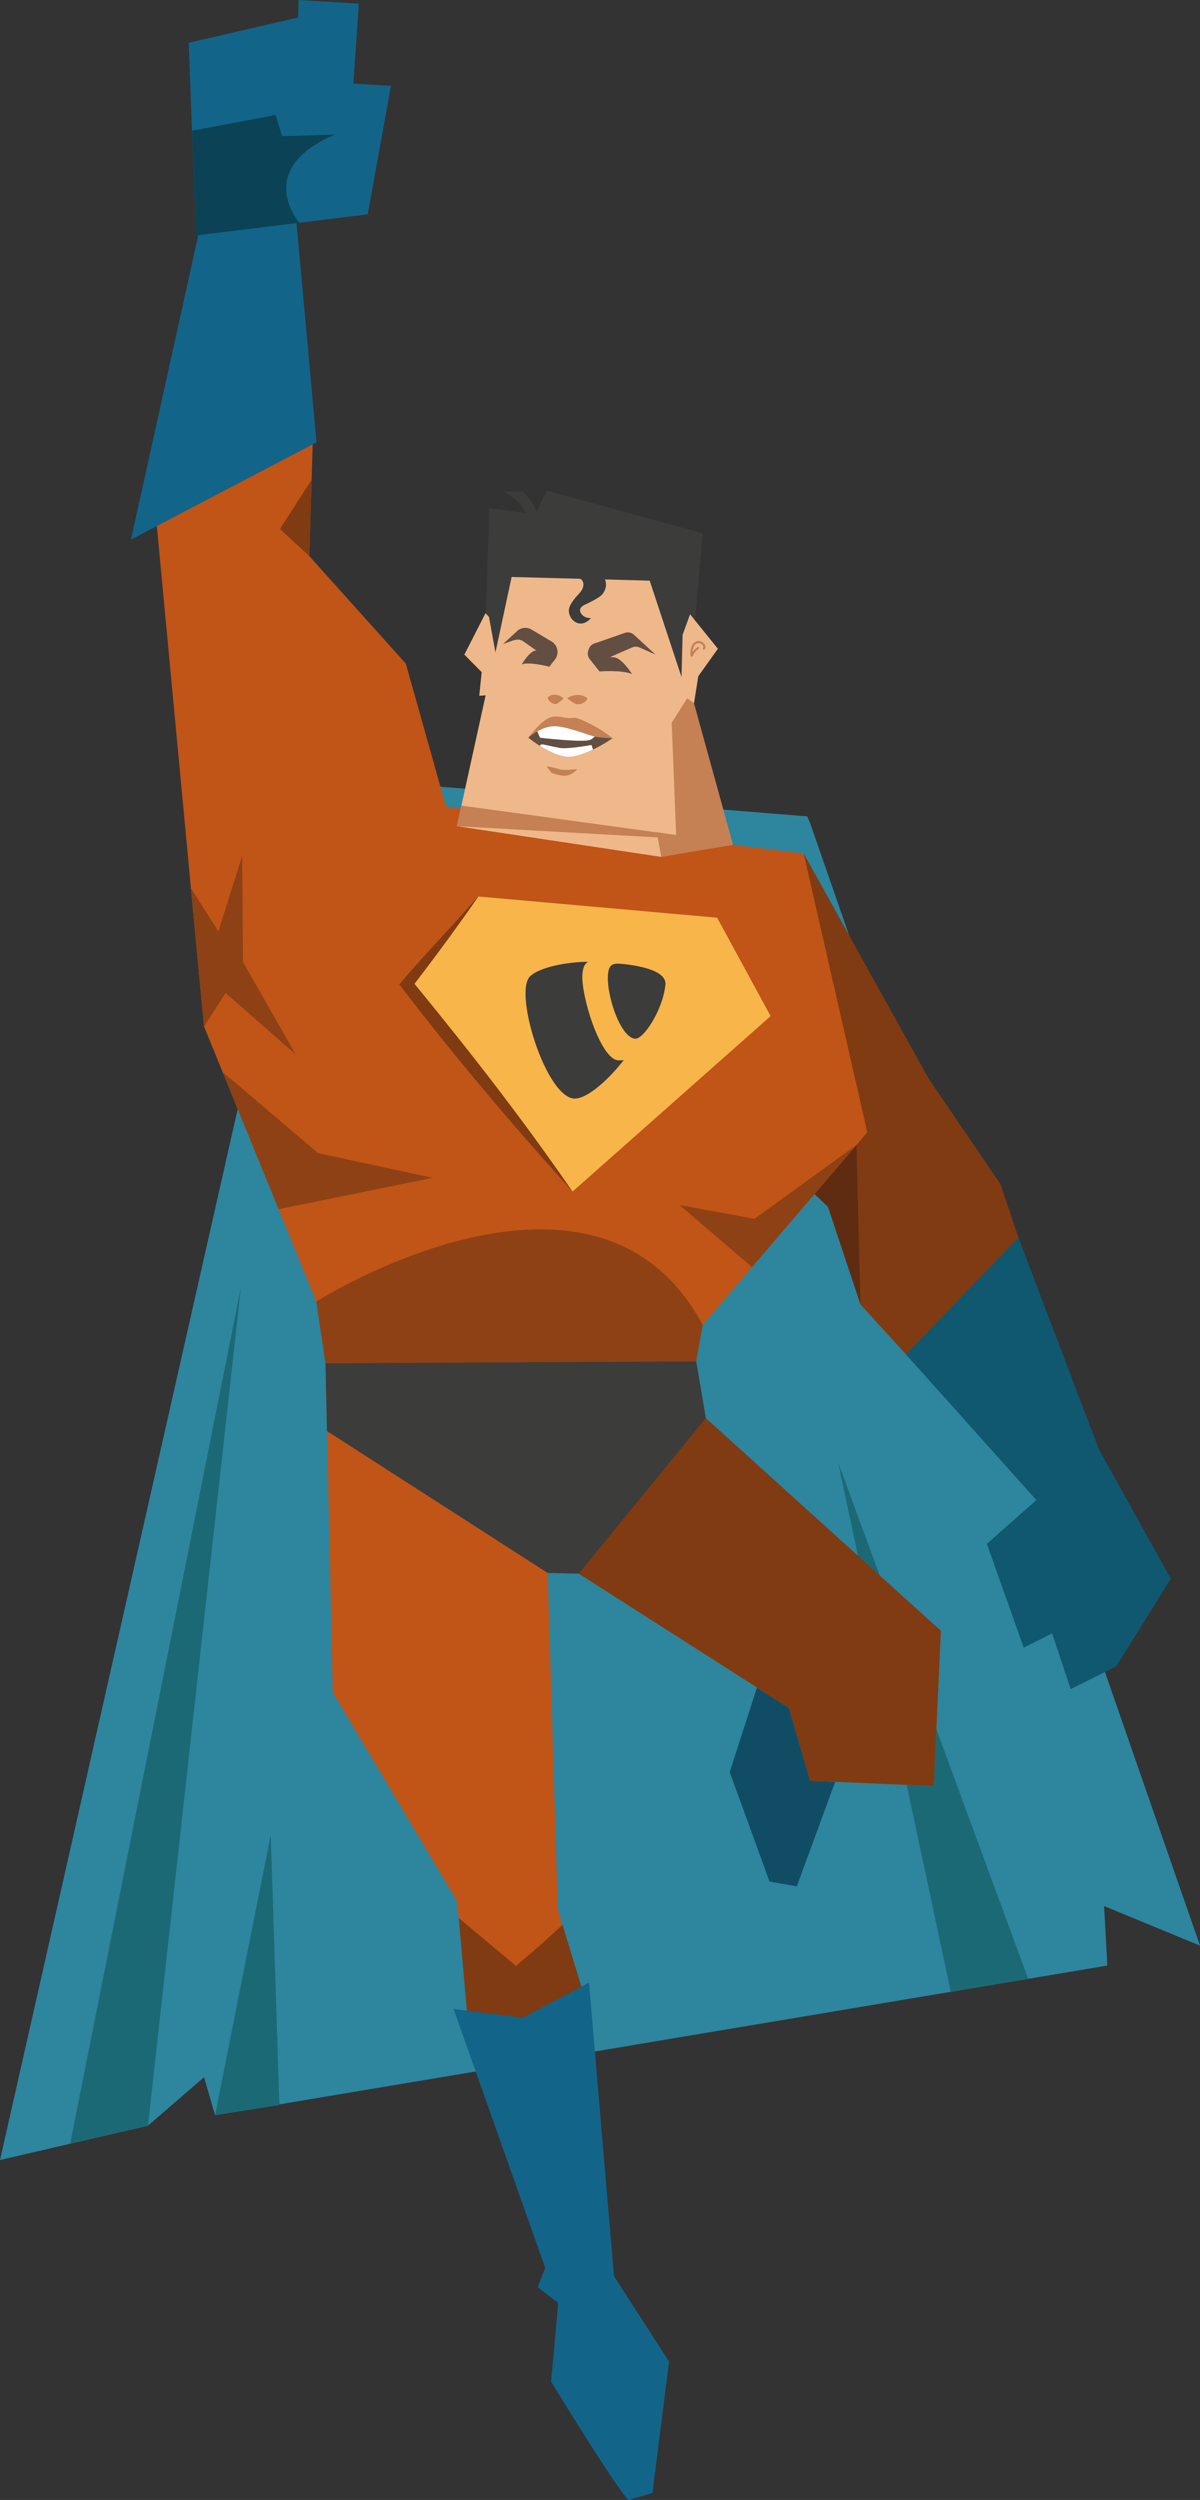 <?xml version="1.0" encoding="UTF-8"?><svg xmlns="http://www.w3.org/2000/svg" xmlns:xlink="http://www.w3.org/1999/xlink" viewBox="0 0 507.94 1057.32"><rect x="0" y="0" width="507.94" height="1057.32" fill="#333333" stroke="none"/><defs><style>.cls-1{isolation:isolate;}.cls-1,.cls-2{fill:none;}.cls-3{fill:#efb88a;}.cls-4{fill:#fff;}.cls-5{fill:#803b12;}.cls-6{fill:#8e4114;}.cls-7{fill:#c15417;}.cls-8{fill:#c58053;}.cls-9{fill:#105770;}.cls-10{fill:#0b4256;}.cls-11{fill:#136489;}.cls-12{fill:#104d64;}.cls-13{fill:#1c6976;}.cls-14{fill:#634e42;}.cls-15{fill:#2d859e;}.cls-16{fill:#3c3c3b;}.cls-17{fill:#5f2c12;}.cls-18{fill:#f7b54a;mix-blend-mode:hard-light;}.cls-2{clip-path:url(#clippath);}</style><clipPath id="clippath"><path class="cls-14" d="m259.32,312.19s-2.55.07-6.39-.43c-3.34-.43-13.51-5.02-18.98-4.61-5.47.41-10.31,4.84-10.31,4.84,0,0,11.4,9.38,18.91,7.97,8-1.5,16.77-7.77,16.77-7.77Z"/></clipPath></defs><g class="cls-1"><g id="Ebene_1"><polygon class="cls-11" points="235.28 947.91 227.56 967.3 240.33 977.09 247.68 962.78 235.28 947.91"/><polygon class="cls-15" points="86.36 878.52 91.04 894.57 468.73 831.3 467.35 806.14 507.94 822.87 342.86 347.96 341.68 345.27 132.45 328.37 0 913.54 62.63 899.02 86.36 878.52"/><polygon class="cls-5" points="340.15 360.89 393.11 456.22 423.49 500.83 466.24 627.83 450.06 645.91 364.24 551.7 350.49 510.43 271.89 435.98 340.15 360.89"/><polygon class="cls-13" points="435.22 836.91 354.72 618.37 402.44 842.4 435.22 836.91"/><polygon class="cls-13" points="29.67 906.66 101.96 544.54 62.63 899.02 29.67 906.66"/><polygon class="cls-13" points="91.04 894.57 114.6 776.07 118.26 890.31 91.04 894.57"/><polygon class="cls-17" points="337.86 498.12 347.97 485.71 362.12 469.44 364.24 551.7 350.49 510.43 337.86 498.12"/><path class="cls-7" d="m147.65,584.19l-61.29-150.07,95.05-94.05s118.92,16.51,158.75,20.82l26.96,117.99-96.88,113.28-122.59-7.97Z"/><polygon class="cls-7" points="189.07 342.11 171.78 280.67 130.96 235.24 132.69 176.2 65.23 210.2 82.73 395.95 86.36 434.12 189.07 342.11"/><polygon class="cls-12" points="320.72 712.77 308.87 749.46 325.73 795.76 337.26 797.82 357.87 741.75 350.01 696.91 324.37 692.33 320.72 712.77"/><polygon class="cls-7" points="137.56 566.94 140.87 715.73 193.16 803.52 203.23 878.5 251.53 868.98 236.09 807.04 231.83 665.26 244.97 665.55 254.01 671.31 333.93 722.32 342.96 753.14 395.24 755.36 398.26 689.72 290.93 620.29 288.02 569.87 137.56 566.94"/><polygon class="cls-5" points="244.97 665.55 333.93 722.32 342.96 753.14 395.24 755.36 398.26 689.72 298.75 599.76 291.93 559.61 139.1 557.13 244.97 665.55"/><polygon class="cls-5" points="194.19 811.19 218.39 831.45 227.87 823.39 238.13 814.05 250.08 853.4 198.38 859.21 194.19 811.19"/><path class="cls-11" d="m192.01,849.68l29.28,3.63,28.03-14.8,10.57,124.11,23.32,36.19-7.04,55.54-10.11,2.97c-4.47-3.73-32.8-50.06-32.8-50.06l2.99-32.69-44.25-124.88Z"/><path class="cls-6" d="m133.88,550.47s118.18-74.88,163.55,9.89l-2.75,15.45-156.91.77-3.89-26.11Z"/><polygon class="cls-5" points="130.96 235.24 118.52 223.71 131.91 202.89 130.96 235.24"/><polygon class="cls-6" points="125.21 446.02 102.85 406.9 102.53 361.94 92.43 393.94 80.81 375.6 86.36 434.12 95.5 419.98 125.21 446.02"/><polygon class="cls-18" points="172.89 416.15 202.49 379.15 303.56 388.12 326.19 429.75 242.35 503.96 172.89 416.15"/><polygon class="cls-18" points="187.22 416.22 207.63 390.57 296.49 398.46 312.07 427.29 243.76 488.13 187.22 416.22"/><path class="cls-5" d="m242.35,503.96c-25.42-28.11-50.36-57.5-73.32-87.63,7.94-9.49,17.23-19.18,25.5-28.38,2.62-2.96,5.25-5.91,7.96-8.8-2.23,3.27-4.53,6.49-6.84,9.7-6.86,9.67-13,17.83-20.2,27.24h0c23.66,28.88,45.71,57.11,66.9,87.87h0Z"/><path class="cls-16" d="m264.03,448.32c-.9.17-1.61.19-2.53.1-7.51-.77-15.84-28-14.95-36.68.33-3.2,1.2-4.19,2.37-4.99-9.3.12-20.66,2.34-24.63,6.24-.87.99-1.51,2.62-1.72,4.75-1.39,13.55,9.99,45.81,20.25,46.87,4.75.49,13.55-6.45,21.22-16.29"/><path class="cls-16" d="m263.37,407.66c9.49.98,18.83,3.48,18.29,8.81-1.11,10.81-9.35,23.21-12.87,22.85-6.28-.65-12.3-18.82-11.41-27.5.41-3.96,2.02-4.56,5.99-4.15"/><polygon class="cls-16" points="137.77 576.58 294.68 575.81 298.75 599.76 244.97 665.55 231.83 665.26 138.41 605.24 137.77 576.58"/><polygon class="cls-11" points="89.83 72.8 55.44 228.22 133.99 187.08 123.43 71.72 89.83 72.8"/><polygon class="cls-11" points="155.65 90.65 165.48 36.3 149.57 35.37 151.88 1.52 126.41 0 126.2 7.4 79.87 18.09 82.98 99.57 155.65 90.65"/><path class="cls-10" d="m126.69,94.2s-19.64-22.51,15-37.26l-22.28.65-2.73-8.96-35.34,6.66,1.63,44.28,43.71-5.37Z"/><polygon class="cls-9" points="473.62 635.23 431.1 523.44 383.47 572.8 443.21 639.48 473.62 635.23"/><polyline class="cls-9" points="495.6 667.72 464.43 611.67 417.73 652.95 433.33 696.81 445.35 690.82 453.21 714.36 472.46 704.79"/><polygon class="cls-6" points="362.45 484.33 318.33 535.9 287.64 509.65 319.36 515.49 362.45 484.33"/><polygon class="cls-6" points="94.22 453.37 117.93 511.41 183.05 498.14 134.65 487.7 94.22 453.37"/><polygon class="cls-16" points="205.24 269.86 207.16 214.89 228.67 217.86 223.56 247.95 216.21 270.44 205.24 269.86"/><polygon class="cls-3" points="212.95 267.2 205.5 259.35 196.56 276.86 203.89 284.27 202.86 294.26 212.93 293.56 212.95 267.2"/><polygon class="cls-3" points="193.39 349.42 216.57 244.02 275 245.58 279.93 362.42 193.39 349.42"/><polygon class="cls-8" points="304.28 355.62 195.27 340.71 193.39 349.42 304.28 355.62"/><polygon class="cls-16" points="291.26 294.76 297.5 225.58 231.43 207.48 206.62 258.93 210.07 277.89 291.26 294.76"/><polygon class="cls-8" points="293.13 295.15 267.31 294.56 279.93 362.42 310.3 357.32 293.13 295.15"/><polygon class="cls-3" points="275 245.58 291.26 294.76 284.32 305.66 286.2 353.15 212.02 342.59 218.83 296.17 206.67 290.1 216.57 244.02 275 245.58"/><polygon class="cls-3" points="288.94 268.46 292.09 259.8 303.87 274.38 295.57 286.01 293.77 297.41 288.28 293.47 288.94 268.46"/><path class="cls-14" d="m235.84,274.46h0c.4,1.56.05,3.21-.95,4.47l-.88,1.11-12.13-8.53c-1.37-.96-2.3-1.34-4.69-.64l-4.26,1.52,5.94-5.49c1.67-1.55,4.16-1.81,6.12-.64l8.49,5.05c1.17.7,2.01,1.83,2.35,3.14Z"/><path class="cls-14" d="m235.48,277.98l-2.89,4.01s-8.31-2.2-11.74-1.03c0,0,3.42-5.86,6.05-5.81,2.63.05,8.58,2.83,8.58,2.83Z"/><path class="cls-14" d="m249.23,274.52l-.26.81c-.39,1.19-.13,2.5.67,3.46h0c1.04,1.25,2.78,1.66,4.27,1.01l13.65-5.98c.99-.43,2.12-.43,3.11,0l6.81,3.03-9.13-8.38c-1.04-.96-2.53-1.26-3.87-.8l-12.98,4.52c-1.08.38-1.92,1.23-2.27,2.32Z"/><path class="cls-14" d="m249.64,278.79l4.12,5.18s9.54-.71,13.79,1.12c0,0-4.22-6.66-7.48-7.08-3.25-.43-10.43.78-10.43.78Z"/><path class="cls-8" d="m248.65,295.34s-3.3-3.16-8.61-.07c0,0,2.93,2.37,4.02,2.55,1.09.18,3.95-.31,4.58-2.48Z"/><path class="cls-8" d="m231.81,295.01s2.61-2.98,6.77.37c0,0-2.31,2.22-3.18,2.35-.86.13-3.1-.52-3.59-2.72Z"/><path class="cls-16" d="m245.7,238.28s6.2,1.88,8.62,4.23c2.86,2.78,2.78,6.28.56,8.91-1.39,1.65-7.14,4.24-7.14,4.24,0,0-3.3,1.23-1.88,3.63s4.31,2.12,4.31,2.12c0,0-2.34,2.9-5.31,2.21-2.89-.67-4.48-3.94-3.99-6.22.49-2.28,3.15-5.18,4.43-6.56,3.02-3.25,1.93-7.28-3.33-6.67s3.74-5.88,3.74-5.88Z"/><path class="cls-8" d="m293.15,277.24c-.11-1.47-.05-3.2.91-4.41.39-.49.92-.85,1.56-.84.59.01,1.18.25,1.62.65s.67.93.35,1.45c-.29.48.42.99.72.51.96-1.57-.56-3.08-2.05-3.42-.83-.19-1.67,0-2.33.54-.72.59-1.18,1.45-1.42,2.34-.28,1.08-.3,2.2-.22,3.31.04.56.91.42.87-.14h0Z"/><path class="cls-8" d="m293.23,277.43c.56-1.21,1.44-2.26,2.53-3.05.19-.14.2-.45.06-.62-.16-.19-.43-.2-.62-.06-1.21.87-2.16,2.06-2.79,3.41-.1.22.04.49.25.57.24.09.47-.04.57-.25h0Z"/><path class="cls-16" d="m213.15,208.02s8.13,3.49,9.95,10.82l1.82,7.33,3.79-1.29s-.33-3.13-1.32-7.59c-.57-2.55-2.82-5.55-2.82-5.55l-3.32-4.03-8.1.31Z"/><path class="cls-8" d="m223.64,312s5.32-7.28,9.3-8.6c2.04-.67,4.41-.18,4.41-.18,0,0,3.52.76,5.42.36s8.7,3.47,10.37,4.36,6.17,4.26,6.17,4.26l-35.68-.2Z"/><path class="cls-14" d="m259.32,312.19s-2.55.07-6.39-.43c-3.34-.43-13.51-5.02-18.98-4.61-5.47.41-10.31,4.84-10.31,4.84,0,0,11.4,9.38,18.91,7.97,8-1.5,16.77-7.77,16.77-7.77Z"/><g class="cls-2"><path class="cls-4" d="m226.56,307.37l2.03,4.65s17.87,2.09,21.1.91,3.45-5.01,3.45-5.01c0,0-15.97-3.68-22.71-.96"/><path class="cls-4" d="m252.28,320.94l-1.9-5.87s-10.17,1.86-13.44,1.25-6.87-1.45-6.87-1.45c0,0-1.02-.23-1.34.26-.51.77-1.33,1.66-1.33,1.66l4.51,3.91,9.28,3.13s5.93-1.34,6.35-1.38,4.74-1.5,4.74-1.5Z"/></g><path class="cls-8" d="m233.43,326.86s4.48,1.77,6.98,1.05c2.5-.72,3.88-2.62,3.88-2.62,0,0-5.62.7-7.8-.04-2.18-.74-5.15-1.15-5.15-1.15l2.1,2.77Z"/></g></g></svg>
